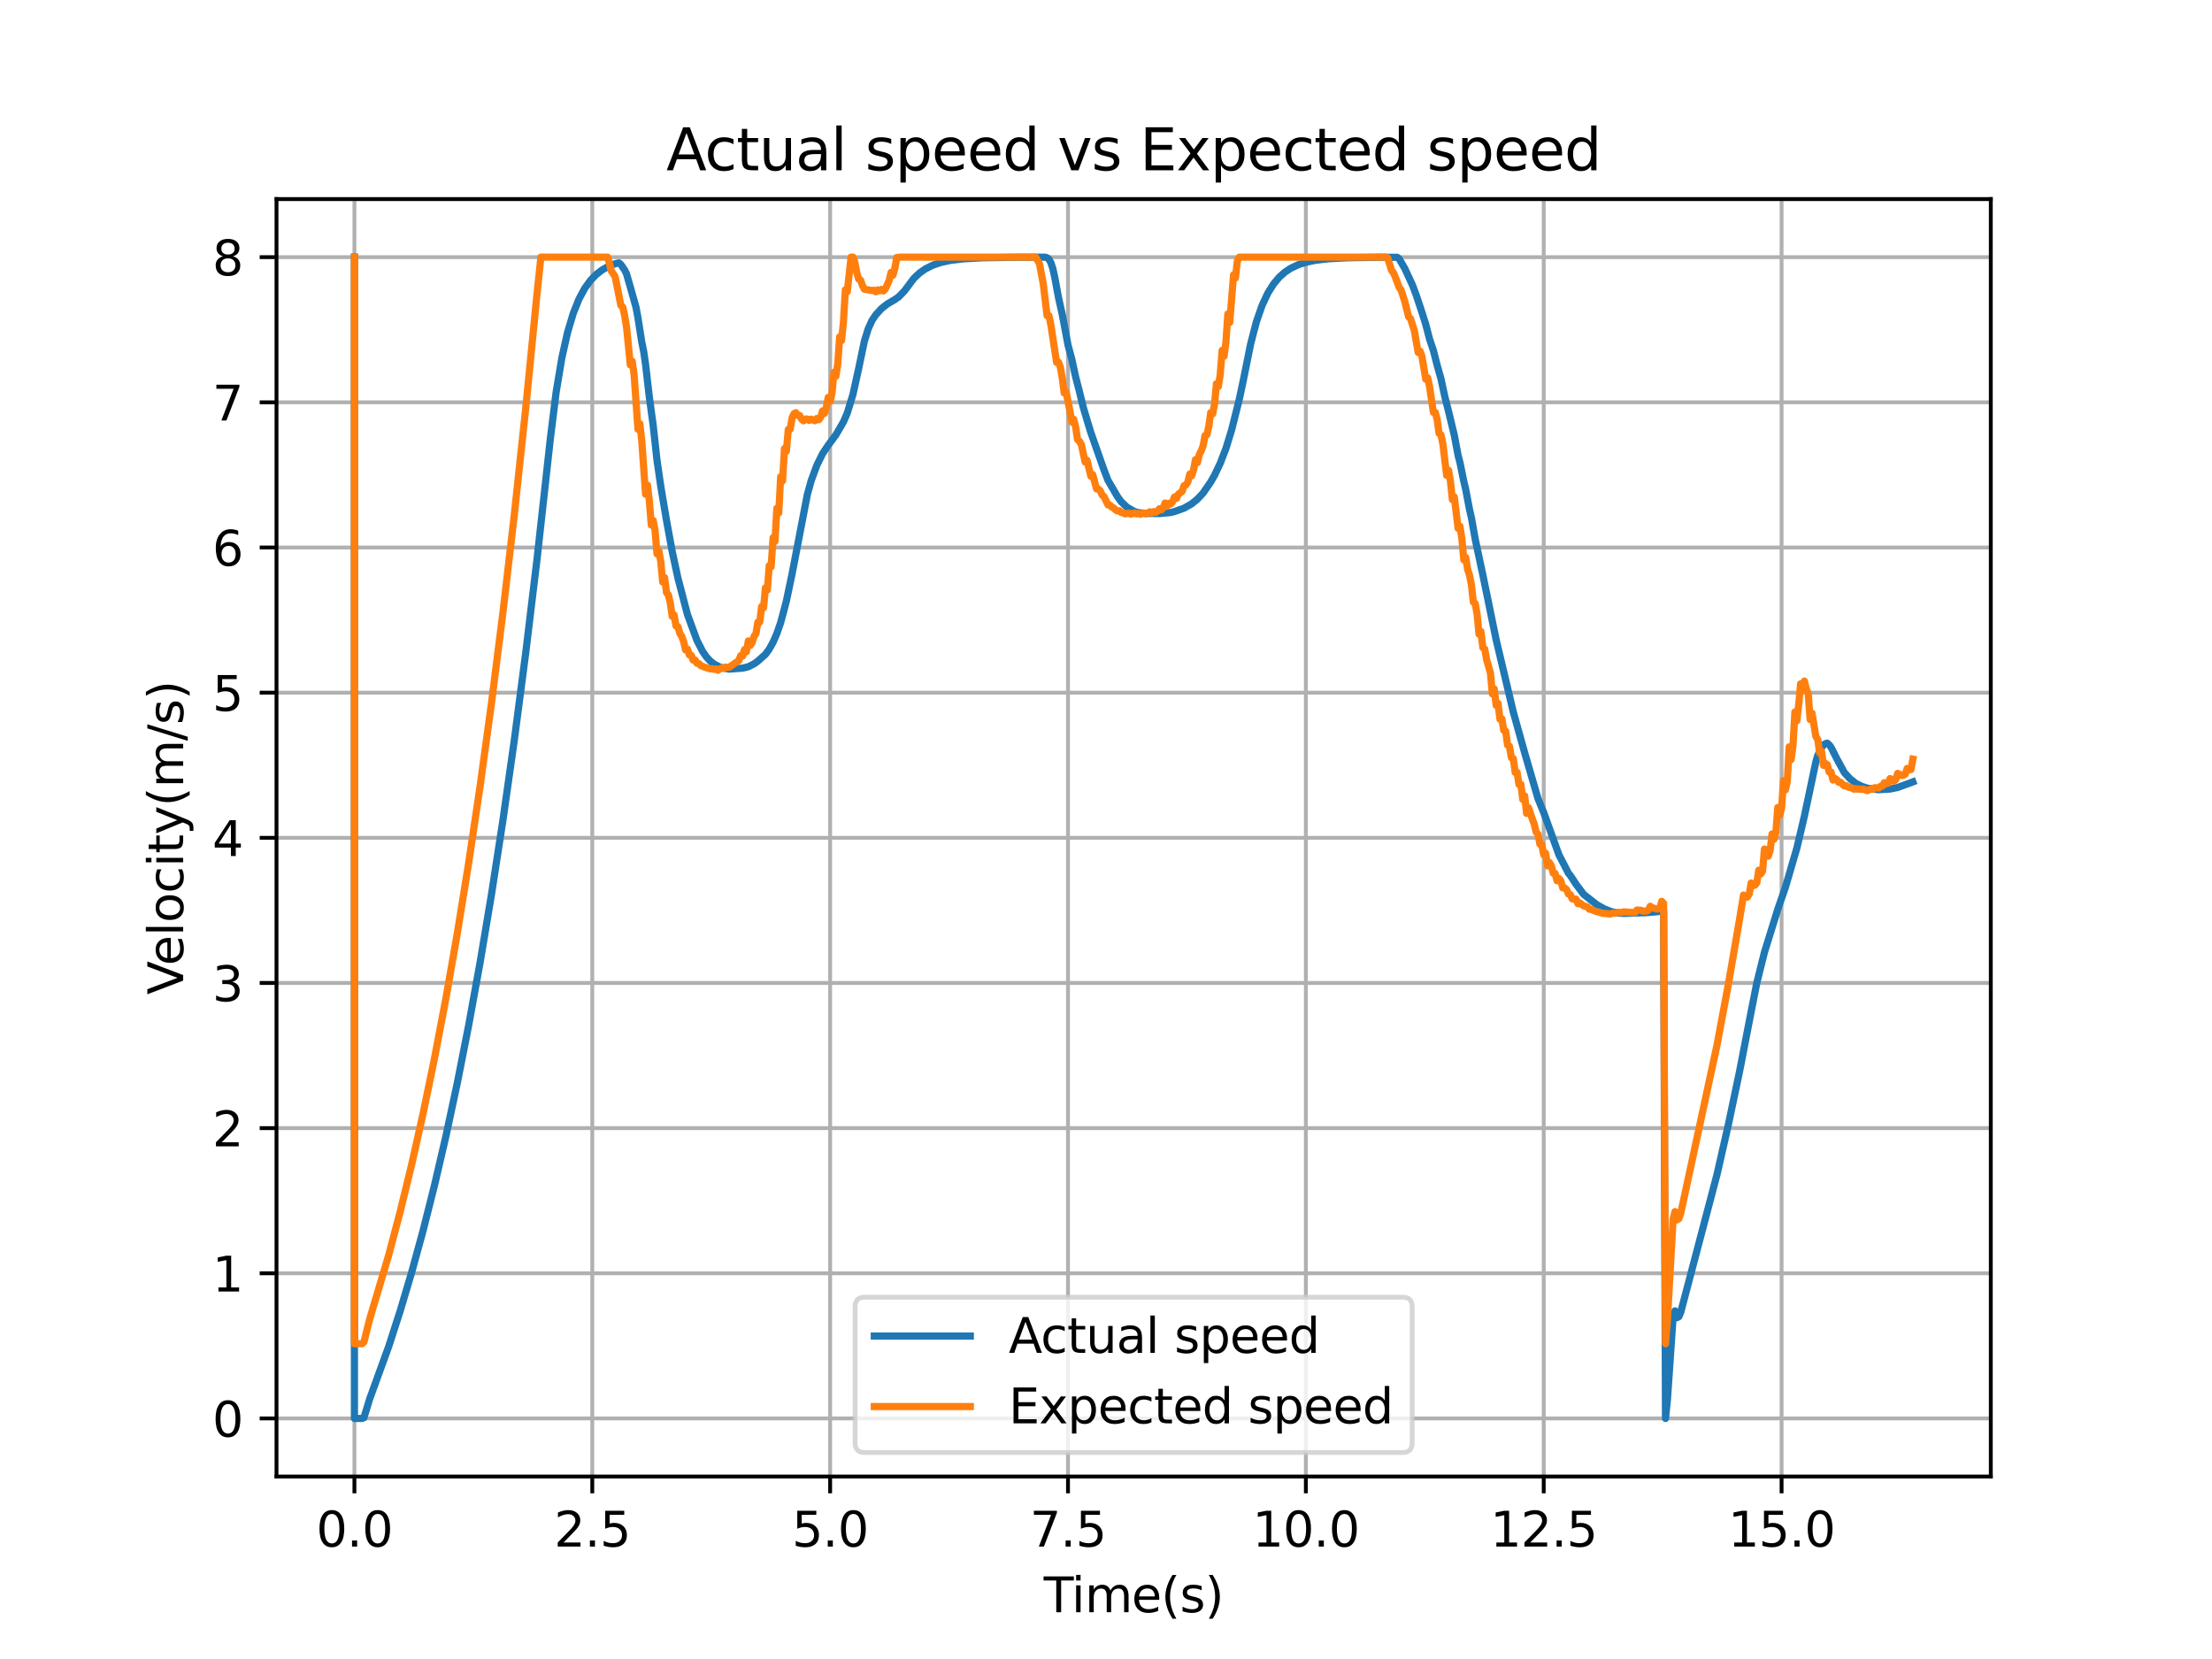 <?xml version="1.0" encoding="utf-8" standalone="no"?>
<!DOCTYPE svg PUBLIC "-//W3C//DTD SVG 1.1//EN"
  "http://www.w3.org/Graphics/SVG/1.1/DTD/svg11.dtd">
<svg xmlns:xlink="http://www.w3.org/1999/xlink" width="460.8pt" height="345.6pt" viewBox="0 0 460.8 345.6" xmlns="http://www.w3.org/2000/svg" version="1.1">
 <defs>
  <style type="text/css">*{stroke-linejoin: round; stroke-linecap: butt}</style>
 </defs>
 <g id="figure_1">
  <g id="patch_1">
   <path d="M 0 345.6 
L 460.8 345.6 
L 460.8 0 
L 0 0 
z
" style="fill: #ffffff"/>
  </g>
  <g id="axes_1">
   <g id="patch_2">
    <path d="M 57.6 307.584 
L 414.72 307.584 
L 414.72 41.472 
L 57.6 41.472 
z
" style="fill: #ffffff"/>
   </g>
   <g id="matplotlib.axis_1">
    <g id="xtick_1">
     <g id="line2d_1">
      <path d="M 73.833 307.584 
L 73.833 41.472 
" clip-path="url(#p756847de58)" style="fill: none; stroke: #b0b0b0; stroke-width: 0.8; stroke-linecap: square"/>
     </g>
     <g id="line2d_2">
      <defs>
       <path id="md013b92b6c" d="M 0 0 
L 0 3.5 
" style="stroke: #000000; stroke-width: 0.8"/>
      </defs>
      <g>
       <use xlink:href="#md013b92b6c" x="73.833" y="307.584" style="stroke: #000000; stroke-width: 0.8"/>
      </g>
     </g>
     <g id="text_1">
      <!-- 0.0 -->
      <g transform="translate(65.881 322.182) scale(0.1 -0.1)">
       <defs>
        <path id="DejaVuSans-30" d="M 2034 4250 
Q 1547 4250 1301 3770 
Q 1056 3291 1056 2328 
Q 1056 1369 1301 889 
Q 1547 409 2034 409 
Q 2525 409 2770 889 
Q 3016 1369 3016 2328 
Q 3016 3291 2770 3770 
Q 2525 4250 2034 4250 
z
M 2034 4750 
Q 2819 4750 3233 4129 
Q 3647 3509 3647 2328 
Q 3647 1150 3233 529 
Q 2819 -91 2034 -91 
Q 1250 -91 836 529 
Q 422 1150 422 2328 
Q 422 3509 836 4129 
Q 1250 4750 2034 4750 
z
" transform="scale(0.016)"/>
        <path id="DejaVuSans-2e" d="M 684 794 
L 1344 794 
L 1344 0 
L 684 0 
L 684 794 
z
" transform="scale(0.016)"/>
       </defs>
       <use xlink:href="#DejaVuSans-30"/>
       <use xlink:href="#DejaVuSans-2e" x="63.623"/>
       <use xlink:href="#DejaVuSans-30" x="95.41"/>
      </g>
     </g>
    </g>
    <g id="xtick_2">
     <g id="line2d_3">
      <path d="M 123.383 307.584 
L 123.383 41.472 
" clip-path="url(#p756847de58)" style="fill: none; stroke: #b0b0b0; stroke-width: 0.8; stroke-linecap: square"/>
     </g>
     <g id="line2d_4">
      <g>
       <use xlink:href="#md013b92b6c" x="123.383" y="307.584" style="stroke: #000000; stroke-width: 0.8"/>
      </g>
     </g>
     <g id="text_2">
      <!-- 2.5 -->
      <g transform="translate(115.432 322.182) scale(0.1 -0.1)">
       <defs>
        <path id="DejaVuSans-32" d="M 1228 531 
L 3431 531 
L 3431 0 
L 469 0 
L 469 531 
Q 828 903 1448 1529 
Q 2069 2156 2228 2338 
Q 2531 2678 2651 2914 
Q 2772 3150 2772 3378 
Q 2772 3750 2511 3984 
Q 2250 4219 1831 4219 
Q 1534 4219 1204 4116 
Q 875 4013 500 3803 
L 500 4441 
Q 881 4594 1212 4672 
Q 1544 4750 1819 4750 
Q 2544 4750 2975 4387 
Q 3406 4025 3406 3419 
Q 3406 3131 3298 2873 
Q 3191 2616 2906 2266 
Q 2828 2175 2409 1742 
Q 1991 1309 1228 531 
z
" transform="scale(0.016)"/>
        <path id="DejaVuSans-35" d="M 691 4666 
L 3169 4666 
L 3169 4134 
L 1269 4134 
L 1269 2991 
Q 1406 3038 1543 3061 
Q 1681 3084 1819 3084 
Q 2600 3084 3056 2656 
Q 3513 2228 3513 1497 
Q 3513 744 3044 326 
Q 2575 -91 1722 -91 
Q 1428 -91 1123 -41 
Q 819 9 494 109 
L 494 744 
Q 775 591 1075 516 
Q 1375 441 1709 441 
Q 2250 441 2565 725 
Q 2881 1009 2881 1497 
Q 2881 1984 2565 2268 
Q 2250 2553 1709 2553 
Q 1456 2553 1204 2497 
Q 953 2441 691 2322 
L 691 4666 
z
" transform="scale(0.016)"/>
       </defs>
       <use xlink:href="#DejaVuSans-32"/>
       <use xlink:href="#DejaVuSans-2e" x="63.623"/>
       <use xlink:href="#DejaVuSans-35" x="95.41"/>
      </g>
     </g>
    </g>
    <g id="xtick_3">
     <g id="line2d_5">
      <path d="M 172.934 307.584 
L 172.934 41.472 
" clip-path="url(#p756847de58)" style="fill: none; stroke: #b0b0b0; stroke-width: 0.8; stroke-linecap: square"/>
     </g>
     <g id="line2d_6">
      <g>
       <use xlink:href="#md013b92b6c" x="172.934" y="307.584" style="stroke: #000000; stroke-width: 0.8"/>
      </g>
     </g>
     <g id="text_3">
      <!-- 5.0 -->
      <g transform="translate(164.982 322.182) scale(0.1 -0.1)">
       <use xlink:href="#DejaVuSans-35"/>
       <use xlink:href="#DejaVuSans-2e" x="63.623"/>
       <use xlink:href="#DejaVuSans-30" x="95.41"/>
      </g>
     </g>
    </g>
    <g id="xtick_4">
     <g id="line2d_7">
      <path d="M 222.484 307.584 
L 222.484 41.472 
" clip-path="url(#p756847de58)" style="fill: none; stroke: #b0b0b0; stroke-width: 0.8; stroke-linecap: square"/>
     </g>
     <g id="line2d_8">
      <g>
       <use xlink:href="#md013b92b6c" x="222.484" y="307.584" style="stroke: #000000; stroke-width: 0.8"/>
      </g>
     </g>
     <g id="text_4">
      <!-- 7.5 -->
      <g transform="translate(214.533 322.182) scale(0.1 -0.1)">
       <defs>
        <path id="DejaVuSans-37" d="M 525 4666 
L 3525 4666 
L 3525 4397 
L 1831 0 
L 1172 0 
L 2766 4134 
L 525 4134 
L 525 4666 
z
" transform="scale(0.016)"/>
       </defs>
       <use xlink:href="#DejaVuSans-37"/>
       <use xlink:href="#DejaVuSans-2e" x="63.623"/>
       <use xlink:href="#DejaVuSans-35" x="95.41"/>
      </g>
     </g>
    </g>
    <g id="xtick_5">
     <g id="line2d_9">
      <path d="M 272.035 307.584 
L 272.035 41.472 
" clip-path="url(#p756847de58)" style="fill: none; stroke: #b0b0b0; stroke-width: 0.8; stroke-linecap: square"/>
     </g>
     <g id="line2d_10">
      <g>
       <use xlink:href="#md013b92b6c" x="272.035" y="307.584" style="stroke: #000000; stroke-width: 0.8"/>
      </g>
     </g>
     <g id="text_5">
      <!-- 10.0 -->
      <g transform="translate(260.902 322.182) scale(0.1 -0.1)">
       <defs>
        <path id="DejaVuSans-31" d="M 794 531 
L 1825 531 
L 1825 4091 
L 703 3866 
L 703 4441 
L 1819 4666 
L 2450 4666 
L 2450 531 
L 3481 531 
L 3481 0 
L 794 0 
L 794 531 
z
" transform="scale(0.016)"/>
       </defs>
       <use xlink:href="#DejaVuSans-31"/>
       <use xlink:href="#DejaVuSans-30" x="63.623"/>
       <use xlink:href="#DejaVuSans-2e" x="127.246"/>
       <use xlink:href="#DejaVuSans-30" x="159.033"/>
      </g>
     </g>
    </g>
    <g id="xtick_6">
     <g id="line2d_11">
      <path d="M 321.585 307.584 
L 321.585 41.472 
" clip-path="url(#p756847de58)" style="fill: none; stroke: #b0b0b0; stroke-width: 0.8; stroke-linecap: square"/>
     </g>
     <g id="line2d_12">
      <g>
       <use xlink:href="#md013b92b6c" x="321.585" y="307.584" style="stroke: #000000; stroke-width: 0.8"/>
      </g>
     </g>
     <g id="text_6">
      <!-- 12.5 -->
      <g transform="translate(310.452 322.182) scale(0.1 -0.1)">
       <use xlink:href="#DejaVuSans-31"/>
       <use xlink:href="#DejaVuSans-32" x="63.623"/>
       <use xlink:href="#DejaVuSans-2e" x="127.246"/>
       <use xlink:href="#DejaVuSans-35" x="159.033"/>
      </g>
     </g>
    </g>
    <g id="xtick_7">
     <g id="line2d_13">
      <path d="M 371.135 307.584 
L 371.135 41.472 
" clip-path="url(#p756847de58)" style="fill: none; stroke: #b0b0b0; stroke-width: 0.8; stroke-linecap: square"/>
     </g>
     <g id="line2d_14">
      <g>
       <use xlink:href="#md013b92b6c" x="371.135" y="307.584" style="stroke: #000000; stroke-width: 0.8"/>
      </g>
     </g>
     <g id="text_7">
      <!-- 15.0 -->
      <g transform="translate(360.003 322.182) scale(0.1 -0.1)">
       <use xlink:href="#DejaVuSans-31"/>
       <use xlink:href="#DejaVuSans-35" x="63.623"/>
       <use xlink:href="#DejaVuSans-2e" x="127.246"/>
       <use xlink:href="#DejaVuSans-30" x="159.033"/>
      </g>
     </g>
    </g>
    <g id="text_8">
     <!-- Time(s) -->
     <g transform="translate(217.42 335.861) scale(0.1 -0.1)">
      <defs>
       <path id="DejaVuSans-54" d="M -19 4666 
L 3928 4666 
L 3928 4134 
L 2272 4134 
L 2272 0 
L 1638 0 
L 1638 4134 
L -19 4134 
L -19 4666 
z
" transform="scale(0.016)"/>
       <path id="DejaVuSans-69" d="M 603 3500 
L 1178 3500 
L 1178 0 
L 603 0 
L 603 3500 
z
M 603 4863 
L 1178 4863 
L 1178 4134 
L 603 4134 
L 603 4863 
z
" transform="scale(0.016)"/>
       <path id="DejaVuSans-6d" d="M 3328 2828 
Q 3544 3216 3844 3400 
Q 4144 3584 4550 3584 
Q 5097 3584 5394 3201 
Q 5691 2819 5691 2113 
L 5691 0 
L 5113 0 
L 5113 2094 
Q 5113 2597 4934 2840 
Q 4756 3084 4391 3084 
Q 3944 3084 3684 2787 
Q 3425 2491 3425 1978 
L 3425 0 
L 2847 0 
L 2847 2094 
Q 2847 2600 2669 2842 
Q 2491 3084 2119 3084 
Q 1678 3084 1418 2786 
Q 1159 2488 1159 1978 
L 1159 0 
L 581 0 
L 581 3500 
L 1159 3500 
L 1159 2956 
Q 1356 3278 1631 3431 
Q 1906 3584 2284 3584 
Q 2666 3584 2933 3390 
Q 3200 3197 3328 2828 
z
" transform="scale(0.016)"/>
       <path id="DejaVuSans-65" d="M 3597 1894 
L 3597 1613 
L 953 1613 
Q 991 1019 1311 708 
Q 1631 397 2203 397 
Q 2534 397 2845 478 
Q 3156 559 3463 722 
L 3463 178 
Q 3153 47 2828 -22 
Q 2503 -91 2169 -91 
Q 1331 -91 842 396 
Q 353 884 353 1716 
Q 353 2575 817 3079 
Q 1281 3584 2069 3584 
Q 2775 3584 3186 3129 
Q 3597 2675 3597 1894 
z
M 3022 2063 
Q 3016 2534 2758 2815 
Q 2500 3097 2075 3097 
Q 1594 3097 1305 2825 
Q 1016 2553 972 2059 
L 3022 2063 
z
" transform="scale(0.016)"/>
       <path id="DejaVuSans-28" d="M 1984 4856 
Q 1566 4138 1362 3434 
Q 1159 2731 1159 2009 
Q 1159 1288 1364 580 
Q 1569 -128 1984 -844 
L 1484 -844 
Q 1016 -109 783 600 
Q 550 1309 550 2009 
Q 550 2706 781 3412 
Q 1013 4119 1484 4856 
L 1984 4856 
z
" transform="scale(0.016)"/>
       <path id="DejaVuSans-73" d="M 2834 3397 
L 2834 2853 
Q 2591 2978 2328 3040 
Q 2066 3103 1784 3103 
Q 1356 3103 1142 2972 
Q 928 2841 928 2578 
Q 928 2378 1081 2264 
Q 1234 2150 1697 2047 
L 1894 2003 
Q 2506 1872 2764 1633 
Q 3022 1394 3022 966 
Q 3022 478 2636 193 
Q 2250 -91 1575 -91 
Q 1294 -91 989 -36 
Q 684 19 347 128 
L 347 722 
Q 666 556 975 473 
Q 1284 391 1588 391 
Q 1994 391 2212 530 
Q 2431 669 2431 922 
Q 2431 1156 2273 1281 
Q 2116 1406 1581 1522 
L 1381 1569 
Q 847 1681 609 1914 
Q 372 2147 372 2553 
Q 372 3047 722 3315 
Q 1072 3584 1716 3584 
Q 2034 3584 2315 3537 
Q 2597 3491 2834 3397 
z
" transform="scale(0.016)"/>
       <path id="DejaVuSans-29" d="M 513 4856 
L 1013 4856 
Q 1481 4119 1714 3412 
Q 1947 2706 1947 2009 
Q 1947 1309 1714 600 
Q 1481 -109 1013 -844 
L 513 -844 
Q 928 -128 1133 580 
Q 1338 1288 1338 2009 
Q 1338 2731 1133 3434 
Q 928 4138 513 4856 
z
" transform="scale(0.016)"/>
      </defs>
      <use xlink:href="#DejaVuSans-54"/>
      <use xlink:href="#DejaVuSans-69" x="57.959"/>
      <use xlink:href="#DejaVuSans-6d" x="85.742"/>
      <use xlink:href="#DejaVuSans-65" x="183.154"/>
      <use xlink:href="#DejaVuSans-28" x="244.678"/>
      <use xlink:href="#DejaVuSans-73" x="283.691"/>
      <use xlink:href="#DejaVuSans-29" x="335.791"/>
     </g>
    </g>
   </g>
   <g id="matplotlib.axis_2">
    <g id="ytick_1">
     <g id="line2d_15">
      <path d="M 57.6 295.488 
L 414.72 295.488 
" clip-path="url(#p756847de58)" style="fill: none; stroke: #b0b0b0; stroke-width: 0.8; stroke-linecap: square"/>
     </g>
     <g id="line2d_16">
      <defs>
       <path id="m55aea8ccfd" d="M 0 0 
L -3.5 0 
" style="stroke: #000000; stroke-width: 0.8"/>
      </defs>
      <g>
       <use xlink:href="#m55aea8ccfd" x="57.6" y="295.488" style="stroke: #000000; stroke-width: 0.8"/>
      </g>
     </g>
     <g id="text_9">
      <!-- 0 -->
      <g transform="translate(44.237 299.287) scale(0.1 -0.1)">
       <use xlink:href="#DejaVuSans-30"/>
      </g>
     </g>
    </g>
    <g id="ytick_2">
     <g id="line2d_17">
      <path d="M 57.6 265.248 
L 414.72 265.248 
" clip-path="url(#p756847de58)" style="fill: none; stroke: #b0b0b0; stroke-width: 0.8; stroke-linecap: square"/>
     </g>
     <g id="line2d_18">
      <g>
       <use xlink:href="#m55aea8ccfd" x="57.6" y="265.248" style="stroke: #000000; stroke-width: 0.8"/>
      </g>
     </g>
     <g id="text_10">
      <!-- 1 -->
      <g transform="translate(44.237 269.047) scale(0.1 -0.1)">
       <use xlink:href="#DejaVuSans-31"/>
      </g>
     </g>
    </g>
    <g id="ytick_3">
     <g id="line2d_19">
      <path d="M 57.6 235.008 
L 414.72 235.008 
" clip-path="url(#p756847de58)" style="fill: none; stroke: #b0b0b0; stroke-width: 0.8; stroke-linecap: square"/>
     </g>
     <g id="line2d_20">
      <g>
       <use xlink:href="#m55aea8ccfd" x="57.6" y="235.008" style="stroke: #000000; stroke-width: 0.8"/>
      </g>
     </g>
     <g id="text_11">
      <!-- 2 -->
      <g transform="translate(44.237 238.807) scale(0.1 -0.1)">
       <use xlink:href="#DejaVuSans-32"/>
      </g>
     </g>
    </g>
    <g id="ytick_4">
     <g id="line2d_21">
      <path d="M 57.6 204.768 
L 414.72 204.768 
" clip-path="url(#p756847de58)" style="fill: none; stroke: #b0b0b0; stroke-width: 0.8; stroke-linecap: square"/>
     </g>
     <g id="line2d_22">
      <g>
       <use xlink:href="#m55aea8ccfd" x="57.6" y="204.768" style="stroke: #000000; stroke-width: 0.8"/>
      </g>
     </g>
     <g id="text_12">
      <!-- 3 -->
      <g transform="translate(44.237 208.567) scale(0.1 -0.1)">
       <defs>
        <path id="DejaVuSans-33" d="M 2597 2516 
Q 3050 2419 3304 2112 
Q 3559 1806 3559 1356 
Q 3559 666 3084 287 
Q 2609 -91 1734 -91 
Q 1441 -91 1130 -33 
Q 819 25 488 141 
L 488 750 
Q 750 597 1062 519 
Q 1375 441 1716 441 
Q 2309 441 2620 675 
Q 2931 909 2931 1356 
Q 2931 1769 2642 2001 
Q 2353 2234 1838 2234 
L 1294 2234 
L 1294 2753 
L 1863 2753 
Q 2328 2753 2575 2939 
Q 2822 3125 2822 3475 
Q 2822 3834 2567 4026 
Q 2313 4219 1838 4219 
Q 1578 4219 1281 4162 
Q 984 4106 628 3988 
L 628 4550 
Q 988 4650 1302 4700 
Q 1616 4750 1894 4750 
Q 2613 4750 3031 4423 
Q 3450 4097 3450 3541 
Q 3450 3153 3228 2886 
Q 3006 2619 2597 2516 
z
" transform="scale(0.016)"/>
       </defs>
       <use xlink:href="#DejaVuSans-33"/>
      </g>
     </g>
    </g>
    <g id="ytick_5">
     <g id="line2d_23">
      <path d="M 57.6 174.528 
L 414.72 174.528 
" clip-path="url(#p756847de58)" style="fill: none; stroke: #b0b0b0; stroke-width: 0.8; stroke-linecap: square"/>
     </g>
     <g id="line2d_24">
      <g>
       <use xlink:href="#m55aea8ccfd" x="57.6" y="174.528" style="stroke: #000000; stroke-width: 0.8"/>
      </g>
     </g>
     <g id="text_13">
      <!-- 4 -->
      <g transform="translate(44.237 178.327) scale(0.1 -0.1)">
       <defs>
        <path id="DejaVuSans-34" d="M 2419 4116 
L 825 1625 
L 2419 1625 
L 2419 4116 
z
M 2253 4666 
L 3047 4666 
L 3047 1625 
L 3713 1625 
L 3713 1100 
L 3047 1100 
L 3047 0 
L 2419 0 
L 2419 1100 
L 313 1100 
L 313 1709 
L 2253 4666 
z
" transform="scale(0.016)"/>
       </defs>
       <use xlink:href="#DejaVuSans-34"/>
      </g>
     </g>
    </g>
    <g id="ytick_6">
     <g id="line2d_25">
      <path d="M 57.6 144.288 
L 414.72 144.288 
" clip-path="url(#p756847de58)" style="fill: none; stroke: #b0b0b0; stroke-width: 0.8; stroke-linecap: square"/>
     </g>
     <g id="line2d_26">
      <g>
       <use xlink:href="#m55aea8ccfd" x="57.6" y="144.288" style="stroke: #000000; stroke-width: 0.8"/>
      </g>
     </g>
     <g id="text_14">
      <!-- 5 -->
      <g transform="translate(44.237 148.087) scale(0.1 -0.1)">
       <use xlink:href="#DejaVuSans-35"/>
      </g>
     </g>
    </g>
    <g id="ytick_7">
     <g id="line2d_27">
      <path d="M 57.6 114.048 
L 414.72 114.048 
" clip-path="url(#p756847de58)" style="fill: none; stroke: #b0b0b0; stroke-width: 0.8; stroke-linecap: square"/>
     </g>
     <g id="line2d_28">
      <g>
       <use xlink:href="#m55aea8ccfd" x="57.6" y="114.048" style="stroke: #000000; stroke-width: 0.8"/>
      </g>
     </g>
     <g id="text_15">
      <!-- 6 -->
      <g transform="translate(44.237 117.847) scale(0.1 -0.1)">
       <defs>
        <path id="DejaVuSans-36" d="M 2113 2584 
Q 1688 2584 1439 2293 
Q 1191 2003 1191 1497 
Q 1191 994 1439 701 
Q 1688 409 2113 409 
Q 2538 409 2786 701 
Q 3034 994 3034 1497 
Q 3034 2003 2786 2293 
Q 2538 2584 2113 2584 
z
M 3366 4563 
L 3366 3988 
Q 3128 4100 2886 4159 
Q 2644 4219 2406 4219 
Q 1781 4219 1451 3797 
Q 1122 3375 1075 2522 
Q 1259 2794 1537 2939 
Q 1816 3084 2150 3084 
Q 2853 3084 3261 2657 
Q 3669 2231 3669 1497 
Q 3669 778 3244 343 
Q 2819 -91 2113 -91 
Q 1303 -91 875 529 
Q 447 1150 447 2328 
Q 447 3434 972 4092 
Q 1497 4750 2381 4750 
Q 2619 4750 2861 4703 
Q 3103 4656 3366 4563 
z
" transform="scale(0.016)"/>
       </defs>
       <use xlink:href="#DejaVuSans-36"/>
      </g>
     </g>
    </g>
    <g id="ytick_8">
     <g id="line2d_29">
      <path d="M 57.6 83.808 
L 414.72 83.808 
" clip-path="url(#p756847de58)" style="fill: none; stroke: #b0b0b0; stroke-width: 0.8; stroke-linecap: square"/>
     </g>
     <g id="line2d_30">
      <g>
       <use xlink:href="#m55aea8ccfd" x="57.6" y="83.808" style="stroke: #000000; stroke-width: 0.8"/>
      </g>
     </g>
     <g id="text_16">
      <!-- 7 -->
      <g transform="translate(44.237 87.607) scale(0.1 -0.1)">
       <use xlink:href="#DejaVuSans-37"/>
      </g>
     </g>
    </g>
    <g id="ytick_9">
     <g id="line2d_31">
      <path d="M 57.6 53.568 
L 414.72 53.568 
" clip-path="url(#p756847de58)" style="fill: none; stroke: #b0b0b0; stroke-width: 0.8; stroke-linecap: square"/>
     </g>
     <g id="line2d_32">
      <g>
       <use xlink:href="#m55aea8ccfd" x="57.6" y="53.568" style="stroke: #000000; stroke-width: 0.8"/>
      </g>
     </g>
     <g id="text_17">
      <!-- 8 -->
      <g transform="translate(44.237 57.367) scale(0.1 -0.1)">
       <defs>
        <path id="DejaVuSans-38" d="M 2034 2216 
Q 1584 2216 1326 1975 
Q 1069 1734 1069 1313 
Q 1069 891 1326 650 
Q 1584 409 2034 409 
Q 2484 409 2743 651 
Q 3003 894 3003 1313 
Q 3003 1734 2745 1975 
Q 2488 2216 2034 2216 
z
M 1403 2484 
Q 997 2584 770 2862 
Q 544 3141 544 3541 
Q 544 4100 942 4425 
Q 1341 4750 2034 4750 
Q 2731 4750 3128 4425 
Q 3525 4100 3525 3541 
Q 3525 3141 3298 2862 
Q 3072 2584 2669 2484 
Q 3125 2378 3379 2068 
Q 3634 1759 3634 1313 
Q 3634 634 3220 271 
Q 2806 -91 2034 -91 
Q 1263 -91 848 271 
Q 434 634 434 1313 
Q 434 1759 690 2068 
Q 947 2378 1403 2484 
z
M 1172 3481 
Q 1172 3119 1398 2916 
Q 1625 2713 2034 2713 
Q 2441 2713 2670 2916 
Q 2900 3119 2900 3481 
Q 2900 3844 2670 4047 
Q 2441 4250 2034 4250 
Q 1625 4250 1398 4047 
Q 1172 3844 1172 3481 
z
" transform="scale(0.016)"/>
       </defs>
       <use xlink:href="#DejaVuSans-38"/>
      </g>
     </g>
    </g>
    <g id="text_18">
     <!-- Velocity(m/s) -->
     <g transform="translate(38.158 207.205) rotate(-90) scale(0.1 -0.1)">
      <defs>
       <path id="DejaVuSans-56" d="M 1831 0 
L 50 4666 
L 709 4666 
L 2188 738 
L 3669 4666 
L 4325 4666 
L 2547 0 
L 1831 0 
z
" transform="scale(0.016)"/>
       <path id="DejaVuSans-6c" d="M 603 4863 
L 1178 4863 
L 1178 0 
L 603 0 
L 603 4863 
z
" transform="scale(0.016)"/>
       <path id="DejaVuSans-6f" d="M 1959 3097 
Q 1497 3097 1228 2736 
Q 959 2375 959 1747 
Q 959 1119 1226 758 
Q 1494 397 1959 397 
Q 2419 397 2687 759 
Q 2956 1122 2956 1747 
Q 2956 2369 2687 2733 
Q 2419 3097 1959 3097 
z
M 1959 3584 
Q 2709 3584 3137 3096 
Q 3566 2609 3566 1747 
Q 3566 888 3137 398 
Q 2709 -91 1959 -91 
Q 1206 -91 779 398 
Q 353 888 353 1747 
Q 353 2609 779 3096 
Q 1206 3584 1959 3584 
z
" transform="scale(0.016)"/>
       <path id="DejaVuSans-63" d="M 3122 3366 
L 3122 2828 
Q 2878 2963 2633 3030 
Q 2388 3097 2138 3097 
Q 1578 3097 1268 2742 
Q 959 2388 959 1747 
Q 959 1106 1268 751 
Q 1578 397 2138 397 
Q 2388 397 2633 464 
Q 2878 531 3122 666 
L 3122 134 
Q 2881 22 2623 -34 
Q 2366 -91 2075 -91 
Q 1284 -91 818 406 
Q 353 903 353 1747 
Q 353 2603 823 3093 
Q 1294 3584 2113 3584 
Q 2378 3584 2631 3529 
Q 2884 3475 3122 3366 
z
" transform="scale(0.016)"/>
       <path id="DejaVuSans-74" d="M 1172 4494 
L 1172 3500 
L 2356 3500 
L 2356 3053 
L 1172 3053 
L 1172 1153 
Q 1172 725 1289 603 
Q 1406 481 1766 481 
L 2356 481 
L 2356 0 
L 1766 0 
Q 1100 0 847 248 
Q 594 497 594 1153 
L 594 3053 
L 172 3053 
L 172 3500 
L 594 3500 
L 594 4494 
L 1172 4494 
z
" transform="scale(0.016)"/>
       <path id="DejaVuSans-79" d="M 2059 -325 
Q 1816 -950 1584 -1140 
Q 1353 -1331 966 -1331 
L 506 -1331 
L 506 -850 
L 844 -850 
Q 1081 -850 1212 -737 
Q 1344 -625 1503 -206 
L 1606 56 
L 191 3500 
L 800 3500 
L 1894 763 
L 2988 3500 
L 3597 3500 
L 2059 -325 
z
" transform="scale(0.016)"/>
       <path id="DejaVuSans-2f" d="M 1625 4666 
L 2156 4666 
L 531 -594 
L 0 -594 
L 1625 4666 
z
" transform="scale(0.016)"/>
      </defs>
      <use xlink:href="#DejaVuSans-56"/>
      <use xlink:href="#DejaVuSans-65" x="60.658"/>
      <use xlink:href="#DejaVuSans-6c" x="122.182"/>
      <use xlink:href="#DejaVuSans-6f" x="149.965"/>
      <use xlink:href="#DejaVuSans-63" x="211.146"/>
      <use xlink:href="#DejaVuSans-69" x="266.127"/>
      <use xlink:href="#DejaVuSans-74" x="293.91"/>
      <use xlink:href="#DejaVuSans-79" x="333.119"/>
      <use xlink:href="#DejaVuSans-28" x="392.299"/>
      <use xlink:href="#DejaVuSans-6d" x="431.312"/>
      <use xlink:href="#DejaVuSans-2f" x="528.725"/>
      <use xlink:href="#DejaVuSans-73" x="562.416"/>
      <use xlink:href="#DejaVuSans-29" x="614.516"/>
     </g>
    </g>
   </g>
   <g id="line2d_33">
    <path d="M 73.833 53.568 
L 73.833 295.488 
L 75.418 295.488 
L 75.815 295.34 
L 77.004 291.432 
L 80.968 280.516 
L 83.346 273.151 
L 85.725 265.156 
L 88.103 256.476 
L 90.482 247.054 
L 92.86 236.827 
L 95.239 225.724 
L 97.617 213.672 
L 99.995 200.59 
L 102.374 186.388 
L 104.752 170.972 
L 107.131 154.238 
L 109.509 136.072 
L 111.887 116.353 
L 114.662 91.253 
L 115.852 81.701 
L 117.041 74.571 
L 118.23 69.247 
L 119.419 65.273 
L 120.608 62.306 
L 121.798 60.092 
L 122.987 58.438 
L 124.176 57.204 
L 125.365 56.282 
L 126.554 55.594 
L 128.14 54.94 
L 128.933 54.766 
L 129.329 55.095 
L 130.122 56.249 
L 130.518 57.058 
L 131.311 59.802 
L 132.5 64.053 
L 132.897 66.199 
L 133.69 71.251 
L 134.086 73.186 
L 134.482 75.904 
L 135.275 82.781 
L 136.068 88.598 
L 136.861 95.838 
L 137.654 101.322 
L 138.843 108.404 
L 140.032 114.88 
L 141.221 120.402 
L 143.203 127.998 
L 145.185 133.392 
L 146.375 135.718 
L 147.167 136.857 
L 147.96 137.712 
L 148.753 138.342 
L 149.942 138.955 
L 151.131 139.254 
L 151.924 139.389 
L 154.699 139.185 
L 155.888 138.895 
L 157.077 138.296 
L 157.87 137.722 
L 159.456 136.308 
L 160.249 135.22 
L 161.042 133.795 
L 161.834 131.978 
L 162.627 129.693 
L 163.816 125.215 
L 165.006 119.542 
L 168.177 103.057 
L 168.97 100.171 
L 170.159 96.938 
L 171.348 94.53 
L 172.537 92.732 
L 174.123 90.602 
L 175.708 87.884 
L 176.501 86.047 
L 177.69 82.152 
L 178.88 76.75 
L 180.069 71.051 
L 180.862 68.504 
L 181.655 66.752 
L 182.447 65.574 
L 183.637 64.275 
L 184.826 63.336 
L 186.411 62.401 
L 187.204 61.85 
L 188.393 60.633 
L 190.375 57.986 
L 191.565 56.866 
L 192.754 56.03 
L 194.339 55.236 
L 195.925 54.697 
L 197.907 54.262 
L 200.682 53.92 
L 204.646 53.704 
L 211.385 53.595 
L 217.727 53.574 
L 218.124 53.698 
L 218.52 54.011 
L 218.916 54.72 
L 219.313 55.916 
L 219.709 57.695 
L 220.502 61.979 
L 221.295 65.539 
L 222.484 71.868 
L 223.277 74.845 
L 224.07 78.499 
L 224.862 81.548 
L 225.655 84.833 
L 226.448 87.502 
L 227.241 90.107 
L 230.016 97.986 
L 230.809 100.049 
L 232.791 103.454 
L 233.583 104.535 
L 234.773 105.671 
L 236.358 106.573 
L 237.151 106.795 
L 238.34 106.936 
L 241.511 106.992 
L 243.89 106.763 
L 244.683 106.563 
L 246.665 105.855 
L 248.25 104.949 
L 249.44 103.984 
L 250.629 102.707 
L 252.214 100.4 
L 253.007 99.011 
L 254.196 96.502 
L 255.386 93.413 
L 256.575 89.545 
L 258.16 83.202 
L 258.953 79.477 
L 260.539 71.614 
L 261.728 67.04 
L 262.917 63.625 
L 264.106 61.076 
L 265.296 59.173 
L 266.485 57.752 
L 267.674 56.692 
L 268.863 55.9 
L 270.449 55.147 
L 272.035 54.638 
L 274.017 54.225 
L 276.791 53.901 
L 280.755 53.694 
L 287.891 53.59 
L 291.062 53.606 
L 291.458 53.888 
L 292.648 55.944 
L 294.233 59.367 
L 295.026 61.478 
L 296.215 65.06 
L 297.008 67.575 
L 297.801 70.629 
L 298.594 72.988 
L 299.386 76.089 
L 300.179 78.898 
L 300.972 82.588 
L 301.765 85.728 
L 302.954 90.651 
L 303.747 94.869 
L 304.143 96.384 
L 304.936 100.281 
L 305.332 101.949 
L 306.125 106.128 
L 306.522 107.841 
L 307.314 112.317 
L 308.9 119.751 
L 311.675 133.275 
L 315.243 148.31 
L 317.621 156.84 
L 320.396 166.37 
L 321.585 169.271 
L 324.756 178.081 
L 325.549 179.6 
L 326.738 181.917 
L 327.135 182.386 
L 328.324 184.208 
L 329.909 186.319 
L 332.684 188.49 
L 334.27 189.373 
L 335.856 189.968 
L 337.045 190.197 
L 338.234 190.282 
L 342.991 190.115 
L 344.973 189.96 
L 346.162 189.777 
L 346.558 189.719 
L 346.955 295.488 
L 347.351 291.603 
L 348.54 274.348 
L 348.937 273.079 
L 349.333 274.502 
L 349.73 274.286 
L 350.126 273.368 
L 357.658 244.771 
L 360.036 234.348 
L 362.415 223.034 
L 364.793 210.752 
L 365.982 204.741 
L 367.568 198.367 
L 370.343 189.428 
L 371.928 184.85 
L 374.307 176.721 
L 375.892 169.989 
L 378.271 158.734 
L 378.667 157.369 
L 379.46 155.76 
L 379.856 155.201 
L 380.253 154.921 
L 380.649 154.811 
L 381.046 155.166 
L 381.442 155.673 
L 382.631 158.036 
L 384.217 160.96 
L 385.406 162.242 
L 386.595 163.189 
L 387.784 163.791 
L 388.974 164.184 
L 391.352 164.51 
L 393.73 164.372 
L 395.316 164.043 
L 397.694 163.184 
L 398.487 162.883 
L 398.487 162.883 
" clip-path="url(#p756847de58)" style="fill: none; stroke: #1f77b4; stroke-width: 1.5; stroke-linecap: square"/>
   </g>
   <g id="line2d_34">
    <path d="M 73.833 53.597 
L 73.833 279.92 
L 75.418 279.92 
L 75.815 279.582 
L 77.004 274.81 
L 80.968 261.483 
L 83.346 252.49 
L 85.725 242.727 
L 88.103 232.13 
L 90.482 220.626 
L 92.86 208.138 
L 95.239 194.582 
L 97.617 179.866 
L 99.995 163.892 
L 102.374 146.552 
L 104.752 127.729 
L 107.131 107.297 
L 109.509 85.116 
L 111.887 61.039 
L 112.68 53.568 
L 126.554 53.568 
L 126.951 54.819 
L 127.347 56.451 
L 128.14 57.612 
L 128.933 61.593 
L 129.329 63.595 
L 129.726 63.974 
L 130.122 65.731 
L 130.518 68.133 
L 131.311 76.029 
L 131.708 75.258 
L 132.104 78.179 
L 132.897 89.409 
L 133.293 88.269 
L 133.69 91.828 
L 134.482 102.954 
L 134.879 101.062 
L 135.275 104.376 
L 135.672 109.383 
L 136.068 108.418 
L 136.464 110.561 
L 136.861 115.391 
L 137.257 114.766 
L 137.654 117.04 
L 138.05 121.247 
L 138.447 120.317 
L 138.843 123.438 
L 139.239 123.93 
L 139.636 125.639 
L 140.032 128.402 
L 140.429 128.106 
L 140.825 130.396 
L 141.221 130.555 
L 141.618 131.929 
L 142.014 132.568 
L 142.411 133.644 
L 142.807 135.388 
L 143.203 135.215 
L 143.6 136.417 
L 143.996 136.504 
L 144.393 137.518 
L 144.789 137.487 
L 145.185 138.158 
L 145.582 138.229 
L 145.978 138.65 
L 146.771 138.98 
L 147.96 139.343 
L 148.357 139.301 
L 148.753 139.442 
L 149.149 139.345 
L 149.546 139.623 
L 150.339 139.149 
L 150.735 139.253 
L 151.131 138.979 
L 151.528 139.068 
L 151.924 138.977 
L 153.51 137.895 
L 153.906 137.587 
L 154.303 136.582 
L 154.699 136.684 
L 155.095 135.323 
L 155.492 135.766 
L 155.888 133.513 
L 156.285 134.459 
L 156.681 133.878 
L 157.077 132.575 
L 157.474 132.021 
L 157.87 129.613 
L 158.267 129.58 
L 158.663 126.357 
L 159.06 126.604 
L 159.456 122.442 
L 159.852 122.913 
L 160.249 117.814 
L 160.645 118.083 
L 161.042 112.004 
L 161.438 112.799 
L 161.834 105.887 
L 162.231 106.863 
L 162.627 99.311 
L 163.024 100.181 
L 163.42 93.442 
L 163.816 93.997 
L 164.213 89.47 
L 164.609 89.417 
L 165.006 87.043 
L 165.402 86.169 
L 165.798 85.984 
L 166.195 86.544 
L 166.591 86.559 
L 166.988 87.314 
L 167.384 87.663 
L 167.78 87.297 
L 168.177 87.292 
L 168.573 87.579 
L 168.97 87.319 
L 169.762 87.652 
L 170.159 87.186 
L 170.555 87.449 
L 170.952 86.956 
L 171.348 85.602 
L 171.744 86.124 
L 172.141 84.86 
L 172.537 82.785 
L 172.934 83.639 
L 173.33 81.818 
L 173.726 77.561 
L 174.123 78.399 
L 174.519 75.812 
L 174.916 70.161 
L 175.312 70.952 
L 175.708 67.03 
L 176.105 60.365 
L 176.501 60.754 
L 177.294 53.568 
L 177.69 53.568 
L 178.087 54.656 
L 178.483 56.803 
L 178.88 58.139 
L 179.276 58.348 
L 179.672 59.505 
L 180.069 60.249 
L 181.655 60.526 
L 182.051 60.462 
L 182.447 60.781 
L 182.844 60.391 
L 183.24 60.581 
L 183.637 60.292 
L 184.033 60.605 
L 184.429 60.21 
L 185.222 58.445 
L 185.619 56.751 
L 186.015 57.328 
L 186.411 55.944 
L 186.808 53.642 
L 187.601 53.568 
L 215.745 53.568 
L 216.538 54.918 
L 217.331 59.158 
L 218.124 65.758 
L 218.52 65.771 
L 218.916 67.703 
L 220.106 75.481 
L 220.502 75.445 
L 220.898 76.503 
L 221.295 78.827 
L 221.691 81.866 
L 222.088 81.65 
L 222.88 85.599 
L 223.277 87.907 
L 223.673 87.348 
L 224.07 88.911 
L 224.466 91.551 
L 224.862 91.913 
L 225.259 92.582 
L 226.052 96.249 
L 226.448 95.877 
L 227.241 99.211 
L 227.637 98.872 
L 228.43 101.842 
L 228.827 101.884 
L 229.223 102.301 
L 229.619 103.173 
L 230.016 103.5 
L 230.809 105.169 
L 231.205 105.229 
L 231.601 105.627 
L 231.998 105.817 
L 232.394 106.213 
L 232.791 106.438 
L 233.187 106.401 
L 233.583 106.757 
L 233.98 106.824 
L 234.376 107.043 
L 235.169 106.911 
L 235.565 107.107 
L 236.358 106.853 
L 236.755 107.051 
L 237.151 106.921 
L 237.547 107.127 
L 238.34 106.847 
L 238.737 107.057 
L 239.529 106.624 
L 239.926 106.865 
L 240.322 106.577 
L 240.719 106.751 
L 241.115 106.471 
L 241.511 105.996 
L 241.908 106.23 
L 242.304 105.81 
L 242.701 104.79 
L 243.097 105.49 
L 243.493 104.829 
L 243.89 104.988 
L 244.286 104.473 
L 244.683 103.513 
L 245.079 103.84 
L 245.475 102.956 
L 246.268 102.344 
L 246.665 101.167 
L 247.061 101.019 
L 247.458 100.385 
L 247.854 98.764 
L 248.25 99.116 
L 248.647 97.817 
L 249.043 95.746 
L 249.44 96.385 
L 249.836 94.674 
L 250.232 93.926 
L 250.629 92.889 
L 251.025 90.738 
L 251.422 90.556 
L 251.818 88.813 
L 252.214 85.955 
L 252.611 86.221 
L 253.007 84.25 
L 253.404 79.939 
L 253.8 80.532 
L 254.196 78.016 
L 254.593 72.982 
L 254.989 74.214 
L 255.386 71.241 
L 255.782 65.401 
L 256.178 67.17 
L 256.971 57.246 
L 257.368 57.92 
L 257.764 54.297 
L 258.16 53.568 
L 288.683 53.568 
L 289.08 53.722 
L 289.873 56.304 
L 290.269 56.817 
L 290.665 57.696 
L 291.458 59.862 
L 291.855 60.369 
L 292.648 62.844 
L 293.44 66.013 
L 293.837 66.376 
L 294.63 68.88 
L 295.422 73.411 
L 295.819 73.143 
L 296.215 74.272 
L 297.008 78.992 
L 297.404 78.703 
L 297.801 80.52 
L 298.594 85.882 
L 298.99 85.897 
L 299.386 87.399 
L 299.783 90.287 
L 300.179 90.568 
L 300.576 92.497 
L 301.368 99.047 
L 301.765 97.977 
L 302.161 100.319 
L 302.558 104.078 
L 302.954 103.507 
L 303.747 110.067 
L 304.143 109.641 
L 304.54 112.288 
L 304.936 116.634 
L 305.332 116.127 
L 305.729 118.601 
L 306.125 119.838 
L 306.522 121.818 
L 306.918 125.42 
L 307.314 125.734 
L 307.711 127.992 
L 308.107 132.1 
L 308.504 131.547 
L 308.9 134.907 
L 309.296 135.211 
L 309.693 137.432 
L 310.486 140.201 
L 310.882 144.551 
L 311.278 143.522 
L 311.675 146.934 
L 312.071 146.538 
L 312.468 149.817 
L 312.864 149.746 
L 313.26 152.147 
L 313.657 152.33 
L 314.053 155.226 
L 314.45 155.47 
L 314.846 157.843 
L 315.243 158.027 
L 315.639 160.914 
L 316.035 160.894 
L 316.432 163.43 
L 316.828 163.394 
L 317.225 166.539 
L 317.621 165.806 
L 318.017 169.447 
L 318.414 168.264 
L 319.207 170.615 
L 319.603 171.639 
L 319.999 173.326 
L 320.396 173.814 
L 320.792 175.863 
L 321.189 175.989 
L 321.585 178.063 
L 321.981 177.732 
L 322.378 180.384 
L 322.774 179.685 
L 323.171 180.339 
L 323.567 181.91 
L 323.963 181.973 
L 324.36 183.478 
L 324.756 183.011 
L 325.153 183.495 
L 325.549 184.965 
L 325.945 184.976 
L 326.342 185.307 
L 326.738 186.243 
L 327.135 186.373 
L 327.531 187.255 
L 328.324 187.308 
L 328.72 188.265 
L 329.117 188.089 
L 329.909 188.711 
L 330.702 188.927 
L 331.099 189.411 
L 331.495 189.449 
L 332.288 189.811 
L 333.873 190.246 
L 335.459 190.41 
L 335.856 190.236 
L 336.648 190.223 
L 337.045 190.052 
L 337.838 190.096 
L 338.234 189.956 
L 340.216 190.098 
L 340.612 190.093 
L 341.009 189.578 
L 341.802 189.613 
L 342.198 189.8 
L 342.991 189.796 
L 343.387 189.568 
L 343.784 188.792 
L 344.18 189.077 
L 344.973 189.333 
L 345.369 189.357 
L 345.766 189.247 
L 346.162 187.768 
L 346.558 188.184 
L 346.955 279.92 
L 347.351 275.019 
L 348.54 253.951 
L 348.937 252.402 
L 349.333 254.139 
L 349.73 253.876 
L 350.126 252.755 
L 357.658 217.838 
L 360.036 205.112 
L 362.415 191.297 
L 363.207 186.453 
L 363.604 186.861 
L 364 186.897 
L 364.397 186.238 
L 364.793 183.949 
L 365.189 184.513 
L 365.586 184.384 
L 365.982 183.891 
L 366.379 181.276 
L 366.775 182.086 
L 367.171 181.5 
L 367.568 176.872 
L 367.964 178.024 
L 368.361 178.359 
L 368.757 177.138 
L 369.153 173.737 
L 369.55 174.835 
L 369.946 173.441 
L 370.343 168.211 
L 370.739 169.835 
L 371.135 168.409 
L 371.532 162.604 
L 371.928 164.564 
L 372.325 162.777 
L 372.721 155.585 
L 373.117 158.247 
L 373.514 155.349 
L 373.91 148.324 
L 374.307 150.174 
L 374.703 146.793 
L 375.099 142.452 
L 375.496 142.702 
L 375.892 141.886 
L 376.289 143.552 
L 376.685 144.495 
L 377.081 149.89 
L 377.478 148.557 
L 378.271 153.422 
L 378.667 154.029 
L 379.063 156.835 
L 379.46 156.481 
L 379.856 159.438 
L 380.253 159.022 
L 380.649 159.286 
L 381.046 160.825 
L 381.442 160.833 
L 381.838 162.499 
L 382.235 162.136 
L 382.631 162.408 
L 383.028 162.964 
L 383.424 162.963 
L 384.217 163.729 
L 384.613 163.686 
L 385.01 163.973 
L 385.802 164.135 
L 386.199 164.399 
L 386.595 164.294 
L 386.992 164.415 
L 387.388 164.361 
L 387.784 164.464 
L 388.181 164.388 
L 388.974 164.712 
L 389.766 164.329 
L 390.163 164.419 
L 390.559 164.087 
L 391.352 164.175 
L 391.748 163.799 
L 392.145 163.746 
L 392.541 163.055 
L 392.938 163.232 
L 393.334 163.161 
L 393.73 162.183 
L 394.127 162.393 
L 394.523 162.737 
L 394.92 162.404 
L 395.316 161.109 
L 396.109 161.536 
L 396.505 161.499 
L 396.902 161.261 
L 397.298 160.075 
L 397.694 160.391 
L 398.091 160.314 
L 398.487 158.143 
L 398.487 158.143 
" clip-path="url(#p756847de58)" style="fill: none; stroke: #ff7f0e; stroke-width: 1.5; stroke-linecap: square"/>
   </g>
   <g id="patch_3">
    <path d="M 57.6 307.584 
L 57.6 41.472 
" style="fill: none; stroke: #000000; stroke-width: 0.8; stroke-linejoin: miter; stroke-linecap: square"/>
   </g>
   <g id="patch_4">
    <path d="M 414.72 307.584 
L 414.72 41.472 
" style="fill: none; stroke: #000000; stroke-width: 0.8; stroke-linejoin: miter; stroke-linecap: square"/>
   </g>
   <g id="patch_5">
    <path d="M 57.6 307.584 
L 414.72 307.584 
" style="fill: none; stroke: #000000; stroke-width: 0.8; stroke-linejoin: miter; stroke-linecap: square"/>
   </g>
   <g id="patch_6">
    <path d="M 57.6 41.472 
L 414.72 41.472 
" style="fill: none; stroke: #000000; stroke-width: 0.8; stroke-linejoin: miter; stroke-linecap: square"/>
   </g>
   <g id="text_19">
    <!-- Actual speed vs Expected speed -->
    <g transform="translate(138.808 35.472) scale(0.12 -0.12)">
     <defs>
      <path id="DejaVuSans-41" d="M 2188 4044 
L 1331 1722 
L 3047 1722 
L 2188 4044 
z
M 1831 4666 
L 2547 4666 
L 4325 0 
L 3669 0 
L 3244 1197 
L 1141 1197 
L 716 0 
L 50 0 
L 1831 4666 
z
" transform="scale(0.016)"/>
      <path id="DejaVuSans-75" d="M 544 1381 
L 544 3500 
L 1119 3500 
L 1119 1403 
Q 1119 906 1312 657 
Q 1506 409 1894 409 
Q 2359 409 2629 706 
Q 2900 1003 2900 1516 
L 2900 3500 
L 3475 3500 
L 3475 0 
L 2900 0 
L 2900 538 
Q 2691 219 2414 64 
Q 2138 -91 1772 -91 
Q 1169 -91 856 284 
Q 544 659 544 1381 
z
M 1991 3584 
L 1991 3584 
z
" transform="scale(0.016)"/>
      <path id="DejaVuSans-61" d="M 2194 1759 
Q 1497 1759 1228 1600 
Q 959 1441 959 1056 
Q 959 750 1161 570 
Q 1363 391 1709 391 
Q 2188 391 2477 730 
Q 2766 1069 2766 1631 
L 2766 1759 
L 2194 1759 
z
M 3341 1997 
L 3341 0 
L 2766 0 
L 2766 531 
Q 2569 213 2275 61 
Q 1981 -91 1556 -91 
Q 1019 -91 701 211 
Q 384 513 384 1019 
Q 384 1609 779 1909 
Q 1175 2209 1959 2209 
L 2766 2209 
L 2766 2266 
Q 2766 2663 2505 2880 
Q 2244 3097 1772 3097 
Q 1472 3097 1187 3025 
Q 903 2953 641 2809 
L 641 3341 
Q 956 3463 1253 3523 
Q 1550 3584 1831 3584 
Q 2591 3584 2966 3190 
Q 3341 2797 3341 1997 
z
" transform="scale(0.016)"/>
      <path id="DejaVuSans-20" transform="scale(0.016)"/>
      <path id="DejaVuSans-70" d="M 1159 525 
L 1159 -1331 
L 581 -1331 
L 581 3500 
L 1159 3500 
L 1159 2969 
Q 1341 3281 1617 3432 
Q 1894 3584 2278 3584 
Q 2916 3584 3314 3078 
Q 3713 2572 3713 1747 
Q 3713 922 3314 415 
Q 2916 -91 2278 -91 
Q 1894 -91 1617 61 
Q 1341 213 1159 525 
z
M 3116 1747 
Q 3116 2381 2855 2742 
Q 2594 3103 2138 3103 
Q 1681 3103 1420 2742 
Q 1159 2381 1159 1747 
Q 1159 1113 1420 752 
Q 1681 391 2138 391 
Q 2594 391 2855 752 
Q 3116 1113 3116 1747 
z
" transform="scale(0.016)"/>
      <path id="DejaVuSans-64" d="M 2906 2969 
L 2906 4863 
L 3481 4863 
L 3481 0 
L 2906 0 
L 2906 525 
Q 2725 213 2448 61 
Q 2172 -91 1784 -91 
Q 1150 -91 751 415 
Q 353 922 353 1747 
Q 353 2572 751 3078 
Q 1150 3584 1784 3584 
Q 2172 3584 2448 3432 
Q 2725 3281 2906 2969 
z
M 947 1747 
Q 947 1113 1208 752 
Q 1469 391 1925 391 
Q 2381 391 2643 752 
Q 2906 1113 2906 1747 
Q 2906 2381 2643 2742 
Q 2381 3103 1925 3103 
Q 1469 3103 1208 2742 
Q 947 2381 947 1747 
z
" transform="scale(0.016)"/>
      <path id="DejaVuSans-76" d="M 191 3500 
L 800 3500 
L 1894 563 
L 2988 3500 
L 3597 3500 
L 2284 0 
L 1503 0 
L 191 3500 
z
" transform="scale(0.016)"/>
      <path id="DejaVuSans-45" d="M 628 4666 
L 3578 4666 
L 3578 4134 
L 1259 4134 
L 1259 2753 
L 3481 2753 
L 3481 2222 
L 1259 2222 
L 1259 531 
L 3634 531 
L 3634 0 
L 628 0 
L 628 4666 
z
" transform="scale(0.016)"/>
      <path id="DejaVuSans-78" d="M 3513 3500 
L 2247 1797 
L 3578 0 
L 2900 0 
L 1881 1375 
L 863 0 
L 184 0 
L 1544 1831 
L 300 3500 
L 978 3500 
L 1906 2253 
L 2834 3500 
L 3513 3500 
z
" transform="scale(0.016)"/>
     </defs>
     <use xlink:href="#DejaVuSans-41"/>
     <use xlink:href="#DejaVuSans-63" x="66.658"/>
     <use xlink:href="#DejaVuSans-74" x="121.639"/>
     <use xlink:href="#DejaVuSans-75" x="160.848"/>
     <use xlink:href="#DejaVuSans-61" x="224.227"/>
     <use xlink:href="#DejaVuSans-6c" x="285.506"/>
     <use xlink:href="#DejaVuSans-20" x="313.289"/>
     <use xlink:href="#DejaVuSans-73" x="345.076"/>
     <use xlink:href="#DejaVuSans-70" x="397.176"/>
     <use xlink:href="#DejaVuSans-65" x="460.652"/>
     <use xlink:href="#DejaVuSans-65" x="522.176"/>
     <use xlink:href="#DejaVuSans-64" x="583.699"/>
     <use xlink:href="#DejaVuSans-20" x="647.176"/>
     <use xlink:href="#DejaVuSans-76" x="678.963"/>
     <use xlink:href="#DejaVuSans-73" x="738.143"/>
     <use xlink:href="#DejaVuSans-20" x="790.242"/>
     <use xlink:href="#DejaVuSans-45" x="822.029"/>
     <use xlink:href="#DejaVuSans-78" x="885.213"/>
     <use xlink:href="#DejaVuSans-70" x="944.393"/>
     <use xlink:href="#DejaVuSans-65" x="1007.869"/>
     <use xlink:href="#DejaVuSans-63" x="1069.393"/>
     <use xlink:href="#DejaVuSans-74" x="1124.373"/>
     <use xlink:href="#DejaVuSans-65" x="1163.582"/>
     <use xlink:href="#DejaVuSans-64" x="1225.105"/>
     <use xlink:href="#DejaVuSans-20" x="1288.582"/>
     <use xlink:href="#DejaVuSans-73" x="1320.369"/>
     <use xlink:href="#DejaVuSans-70" x="1372.469"/>
     <use xlink:href="#DejaVuSans-65" x="1435.945"/>
     <use xlink:href="#DejaVuSans-65" x="1497.469"/>
     <use xlink:href="#DejaVuSans-64" x="1558.992"/>
    </g>
   </g>
   <g id="legend_1">
    <g id="patch_7">
     <path d="M 180.135 302.584 
L 292.185 302.584 
Q 294.185 302.584 294.185 300.584 
L 294.185 272.228 
Q 294.185 270.228 292.185 270.228 
L 180.135 270.228 
Q 178.135 270.228 178.135 272.228 
L 178.135 300.584 
Q 178.135 302.584 180.135 302.584 
z
" style="fill: #ffffff; opacity: 0.8; stroke: #cccccc; stroke-linejoin: miter"/>
    </g>
    <g id="line2d_35">
     <path d="M 182.135 278.326 
L 192.135 278.326 
L 202.135 278.326 
" style="fill: none; stroke: #1f77b4; stroke-width: 1.5; stroke-linecap: square"/>
    </g>
    <g id="text_20">
     <!-- Actual speed -->
     <g transform="translate(210.135 281.826) scale(0.1 -0.1)">
      <use xlink:href="#DejaVuSans-41"/>
      <use xlink:href="#DejaVuSans-63" x="66.658"/>
      <use xlink:href="#DejaVuSans-74" x="121.639"/>
      <use xlink:href="#DejaVuSans-75" x="160.848"/>
      <use xlink:href="#DejaVuSans-61" x="224.227"/>
      <use xlink:href="#DejaVuSans-6c" x="285.506"/>
      <use xlink:href="#DejaVuSans-20" x="313.289"/>
      <use xlink:href="#DejaVuSans-73" x="345.076"/>
      <use xlink:href="#DejaVuSans-70" x="397.176"/>
      <use xlink:href="#DejaVuSans-65" x="460.652"/>
      <use xlink:href="#DejaVuSans-65" x="522.176"/>
      <use xlink:href="#DejaVuSans-64" x="583.699"/>
     </g>
    </g>
    <g id="line2d_36">
     <path d="M 182.135 293.004 
L 192.135 293.004 
L 202.135 293.004 
" style="fill: none; stroke: #ff7f0e; stroke-width: 1.5; stroke-linecap: square"/>
    </g>
    <g id="text_21">
     <!-- Expected speed -->
     <g transform="translate(210.135 296.504) scale(0.1 -0.1)">
      <use xlink:href="#DejaVuSans-45"/>
      <use xlink:href="#DejaVuSans-78" x="63.184"/>
      <use xlink:href="#DejaVuSans-70" x="122.363"/>
      <use xlink:href="#DejaVuSans-65" x="185.84"/>
      <use xlink:href="#DejaVuSans-63" x="247.363"/>
      <use xlink:href="#DejaVuSans-74" x="302.344"/>
      <use xlink:href="#DejaVuSans-65" x="341.553"/>
      <use xlink:href="#DejaVuSans-64" x="403.076"/>
      <use xlink:href="#DejaVuSans-20" x="466.553"/>
      <use xlink:href="#DejaVuSans-73" x="498.34"/>
      <use xlink:href="#DejaVuSans-70" x="550.439"/>
      <use xlink:href="#DejaVuSans-65" x="613.916"/>
      <use xlink:href="#DejaVuSans-65" x="675.439"/>
      <use xlink:href="#DejaVuSans-64" x="736.963"/>
     </g>
    </g>
   </g>
  </g>
 </g>
 <defs>
  <clipPath id="p756847de58">
   <rect x="57.6" y="41.472" width="357.12" height="266.112"/>
  </clipPath>
 </defs>
</svg>

